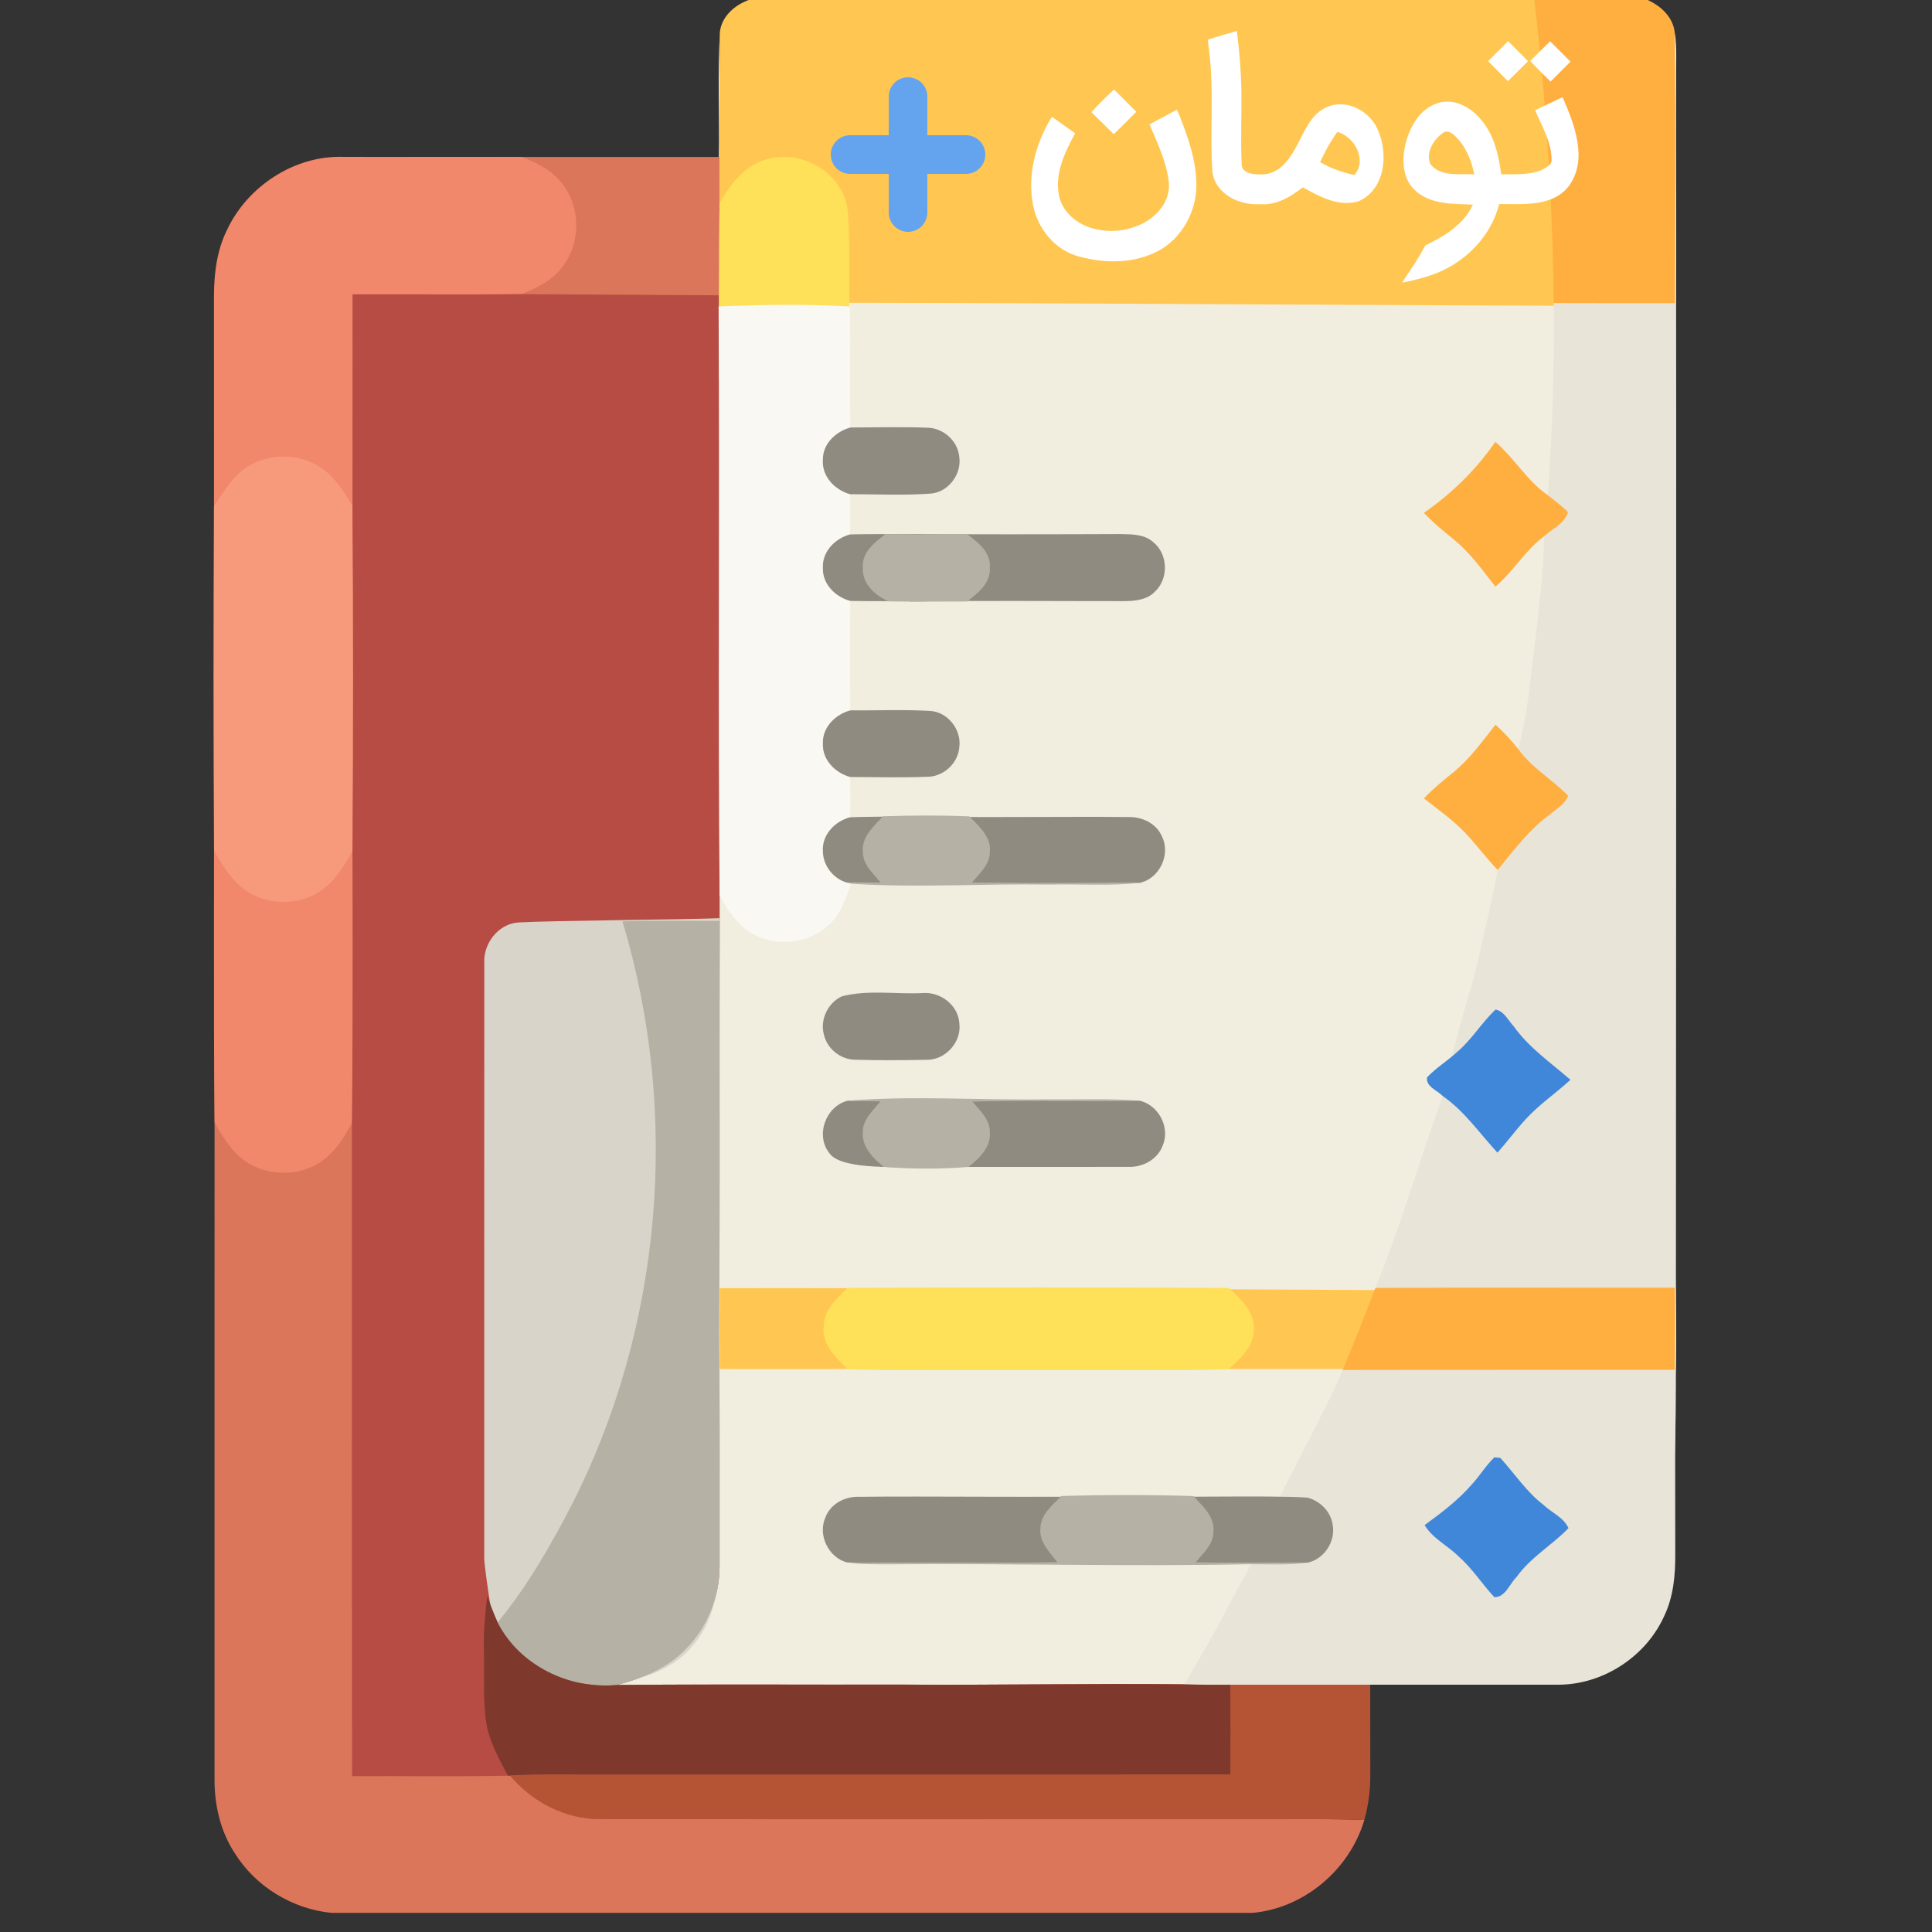 <?xml version="1.0" encoding="UTF-8"?>
<svg width="100px" height="100px" viewBox="0 0 100 100" version="1.1" xmlns="http://www.w3.org/2000/svg" xmlns:xlink="http://www.w3.org/1999/xlink">
    <rect x="0" y="0" width="100" height="100" fill="#333333" stroke="none"/>
    <title>icon/ic-invoicePlus</title>
    <g id="icon/ic-invoicePlus" stroke="none" stroke-width="1" fill="none" fill-rule="evenodd">
        <g id="ic-invoicePlus" transform="translate(11, 0)">
            <g id="#a1412bff" transform="translate(4.185, 12.113)" fill="#B74C44" fill-rule="nonzero">
                <path d="M0.091,0.153 C3.011,0.128 8.903,0.188 11.823,0.124 C15.211,0.104 49.851,0.263 53.241,0.263 C53.247,0.483 53.274,82.058 53.736,82.936 C51.048,82.992 2.758,82.776 0.07,82.791 C0.043,71.525 0.075,57.288 0.052,46.022 C0.133,41.321 0.072,36.618 0.085,31.915 C0.13,25.971 0.133,20.024 0.081,14.08 C0.097,10.427 0.085,3.806 0.091,0.153 Z" id="Path"></path>
            </g>
            <g id="#f1eee0ff" transform="translate(20.885, 1.547)" fill="#F1EEE0" fill-rule="nonzero">
                <path d="M5.374,0.128 C5.331,3.075 5.378,6.022 5.362,8.969 C5.314,10.684 5.331,8.619 5.353,10.334 C7.584,10.361 42.694,10.319 54.858,10.334 C54.892,13.653 54.858,63.8 54.858,67.265 C52.326,67.284 7.561,67.255 5.353,67.265 C7.565,67.28 35.553,67.298 37.531,67.265 L54.858,67.265 C54.858,83.601 55.353,85.582 29.403,85.634 C24.499,85.582 19.595,85.684 14.691,85.647 C9.81,85.659 4.929,85.622 0.048,85.667 C1.342,85.326 2.647,84.818 3.587,83.832 C4.736,82.695 5.37,81.089 5.36,79.479 C5.359,75.482 5.343,53.241 5.364,46.117 C5.364,45.678 5.355,8.936 5.324,6.577 C5.357,4.428 5.256,2.274 5.374,0.128 Z" id="Shape"></path>
                <path d="M19.406,2.402 C19.754,2.278 20.129,2.274 20.494,2.264 C26.94,2.276 33.385,2.266 39.83,2.268 C40.755,2.195 41.71,2.796 41.903,3.728 C42.052,4.736 41.94,5.757 41.979,6.77 C41.961,7.54 42.077,8.424 41.536,9.056 C41.097,9.636 40.337,9.806 39.645,9.777 C33.132,9.758 26.619,9.789 20.106,9.762 C19.119,9.785 18.207,8.95 18.193,7.956 C18.145,6.716 18.164,5.473 18.181,4.233 C18.156,3.442 18.661,2.676 19.406,2.402 Z" id="Path"></path>
            </g>
            <g id="#db765aff" transform="translate(0, 8.122)" fill="#DB765A" fill-rule="nonzero">
                <path d="M10.073,0.004 C13.471,-3.21587808e-13 34.692,0.004 38.09,0.002 C38.121,2.361 37.564,4.865 37.624,7.225 C34.234,7.225 13.455,7.066 10.067,7.085 C10.887,6.778 10.868,0.302 10.073,0.004 Z" id="Path"></path>
                <path d="M0.108,35.121 C0.464,35.769 6.786,35.957 7.207,35.162 C7.23,46.428 7.198,72.546 7.225,83.812 C9.913,83.797 12.602,83.843 15.29,83.787 L15.403,83.781 C16.563,85.164 18.294,86.055 20.115,86.034 C31.521,86.048 42.928,86.034 54.336,86.04 C56.095,86.048 57.857,86.007 59.617,86.081 C58.859,88.645 56.515,90.64 53.839,90.888 L6.155,90.888 C4.134,90.687 2.226,89.529 1.151,87.798 C0.4,86.657 0.093,85.282 0.104,83.93 C0.106,72.612 0.101,46.44 0.108,35.121 Z" id="Path"></path>
            </g>
            <g id="#ffc751ff" transform="translate(26.106, 0)" fill="#FFC751" fill-rule="nonzero">
                <path d="M47.161,0 C49.636,0 49.636,1.485 49.636,3.96 C49.636,8.416 49.584,11.639 49.636,15.842 C37.473,15.826 18.986,15.685 6.82,15.673 C3.597,15.842 3.597,15.842 0.131,15.842 C0.147,12.894 0.11,4.622 0.153,1.675 C0.236,0.861 0.915,0.265 1.648,0 L47.161,0 Z" id="Shape"></path>
                <path d="M0.149,66.675 C2.357,66.665 13.475,66.689 15.681,66.662 C15.122,67.207 15.078,70.285 15.697,70.881 C13.484,70.838 2.361,70.877 0.149,70.862 C0.135,69.466 0.135,68.071 0.149,66.675 Z" id="Path"></path>
                <path d="M14.612,66.662 C17.141,66.683 46.61,66.851 49.141,66.832 C49.348,68.982 49.141,68.812 49.25,70.852 C47.271,70.885 16.58,70.833 14.604,70.881 C15.18,70.32 15.234,67.238 14.612,66.662 Z" id="Path"></path>
            </g>
            <g id="#e8e4d8ff" transform="translate(50.278, 1.547)" fill="#E8E4D8" fill-rule="nonzero">
                <path d="M25.478,2.702 C25.456,6.956 25.526,11.212 25.429,15.464 C25.433,31.064 25.429,46.666 25.431,62.266 C25.402,64.78 25.557,67.294 25.437,69.808 C25.422,72.836 25.431,75.866 25.433,78.897 C25.441,79.985 25.338,81.107 24.859,82.103 C23.907,84.216 21.668,85.665 19.348,85.653 C16.112,85.655 12.879,85.651 9.644,85.653 C7.232,85.657 4.821,85.653 2.409,85.655 C1.609,85.657 0.808,85.659 0.01,85.634 C1.269,83.619 2.342,81.498 3.479,79.415 C4.177,77.661 4.502,77.761 4.177,77.661 C5.028,75.53 7.36,71.494 8.221,69.365 C13.948,69.349 19.678,69.365 25.406,69.357 C25.431,67.94 25.431,66.52 25.41,65.103 C20.243,65.111 15.076,65.085 9.911,65.114 C11.253,61.87 12.191,58.48 13.399,55.186 C14.078,51.918 14.85,49.82 15.196,48.271 C15.561,46.678 15.946,45.088 16.242,43.481 C17.048,40.532 17.048,40.532 17.307,37.227 C17.764,35.549 17.913,33.814 18.127,32.093 C18.34,30.136 18.619,28.181 18.644,26.209 C19.028,24.196 19.193,24.368 18.835,24.083 C19.081,20.773 19.177,17.454 19.143,14.136 C21.231,14.146 23.32,14.138 25.408,14.142 C25.425,9.458 25.445,4.775 25.4,0.091 C25.543,0.953 25.458,1.831 25.478,2.702 Z" id="Shape"></path>
            </g>
            <g id="#ffaf40ff" transform="translate(58.4, 0)" fill="#FFAF40" fill-rule="nonzero">
                <path d="M10.015,0 L15.89,0 C16.559,0.313 17.178,0.87 17.278,1.638 C17.323,6.322 17.304,11.005 17.286,15.689 C15.198,15.685 13.109,15.693 11.021,15.683 C10.955,10.442 10.63,5.206 10.015,0 Z" id="Path"></path>
                <path d="M4.303,26.545 C5.741,25.543 7.002,24.312 8,22.869 C8.981,23.716 9.636,24.882 10.713,25.63 C11.071,25.915 11.442,26.185 11.761,26.514 C11.578,27.106 10.949,27.363 10.522,27.756 C9.539,28.487 8.93,29.581 8,30.366 C7.314,29.486 6.658,28.564 5.776,27.864 C5.262,27.45 4.753,27.029 4.303,26.545 Z" id="Path"></path>
                <path d="M5.782,40.008 C6.66,39.308 7.316,38.384 8.006,37.51 C8.435,37.896 8.832,38.318 9.185,38.774 C9.884,39.743 10.938,40.343 11.763,41.182 C11.63,41.627 11.166,41.851 10.841,42.145 C9.756,42.926 8.957,44.007 8.12,45.028 C7.519,44.411 7.016,43.709 6.418,43.089 C5.782,42.423 5.024,41.894 4.303,41.327 C4.757,40.845 5.266,40.422 5.782,40.008 Z" id="Path"></path>
                <path d="M1.789,66.662 C6.954,66.633 12.121,66.658 17.288,66.65 C17.309,68.067 17.309,69.487 17.284,70.904 C11.556,70.912 5.827,70.897 0.099,70.912 L0.124,70.852 C0.7,69.464 1.257,68.067 1.789,66.662 Z" id="Path"></path>
            </g>
            <g id="#f2886bff" transform="translate(0, 7.929)" fill="#F2886B" fill-rule="nonzero">
                <path d="M0.733,4.007 C1.787,1.727 4.225,0.112 6.757,0.19 C9.843,0.203 12.927,0.186 16.014,0.197 C16.808,0.495 17.601,0.911 18.12,1.605 C19.044,2.798 19.061,4.591 18.17,5.807 C17.655,6.542 16.828,6.971 16.008,7.279 C13.088,7.343 10.166,7.283 7.246,7.308 C7.24,10.961 7.252,26.493 7.236,30.146 C6.828,29.43 0.514,29.504 0.077,30.154 C0.077,26.512 0.079,10.988 0.075,7.346 C0.081,6.207 0.228,5.041 0.733,4.007 Z" id="Path"></path>
                <path d="M0.079,29.146 C0.476,29.875 6.743,30.136 7.24,29.169 C7.227,33.872 7.288,45.506 7.207,50.207 C6.786,51.002 6.277,51.808 5.484,52.28 C4.243,53.04 2.518,52.916 1.417,51.955 C0.861,51.458 0.464,50.814 0.108,50.166 C0.041,45.471 0.095,33.843 0.079,29.146 Z" id="Path"></path>
            </g>
            <g id="#ffe059ff" transform="translate(26.106, 8.122)" fill="#FFE059" fill-rule="nonzero">
                <path d="M2.769,0.081 C4.517,-0.336 6.519,0.891 6.764,2.709 C6.952,4.316 6.803,9.899 6.82,11.512 C4.587,11.51 2.353,11.527 0.122,11.5 C0.101,9.785 0.093,4.109 0.141,2.394 C0.719,1.365 1.541,0.313 2.769,0.081 Z" id="Path"></path>
                <path d="M6.77,58.54 C13.345,58.505 19.92,58.505 26.493,58.54 C27.116,59.116 27.854,59.785 27.792,60.717 C27.794,61.599 27.061,62.198 26.485,62.759 C23.134,62.835 19.783,62.777 16.431,62.794 C13.216,62.777 10,62.835 6.786,62.759 C6.167,62.164 5.42,61.475 5.531,60.526 C5.525,59.673 6.211,59.085 6.77,58.54 Z" id="Path"></path>
            </g>
            <g id="#f9f8f2ff" transform="translate(26.106, 15.664)" fill="#F9F8F2" fill-rule="nonzero">
                <path d="M0.089,0.197 C2.35,0.102 4.616,0.072 6.877,0.195 C6.925,2.284 6.865,4.374 6.909,6.465 C6.161,6.673 5.488,7.292 5.486,8.114 C5.417,8.986 6.097,9.696 6.894,9.916 C6.902,10.611 6.902,11.303 6.894,11.997 C6.115,12.208 5.444,12.887 5.486,13.736 C5.463,14.575 6.136,15.234 6.906,15.439 C6.88,17.327 6.882,19.216 6.906,21.105 C6.136,21.314 5.459,21.974 5.486,22.817 C5.447,23.664 6.12,24.337 6.896,24.553 C6.904,25.248 6.906,25.944 6.898,26.638 C6.099,26.843 5.422,27.556 5.486,28.421 C5.504,29.15 6.031,29.825 6.733,30.02 L6.95,30.078 C6.66,30.852 6.401,31.699 5.743,32.248 C4.657,33.248 2.895,33.367 1.667,32.559 C0.978,32.109 0.526,31.395 0.141,30.687 C0.048,20.523 0.151,10.359 0.089,0.197 Z" id="Path"></path>
            </g>
            <g id="#8f8b81ff" transform="translate(31.521, 22.045)" fill="#8F8B81" fill-rule="nonzero">
                <path d="M0.072,1.733 C0.073,0.911 0.746,0.292 1.495,0.083 C2.804,0.075 4.115,0.046 5.424,0.091 C6.256,0.079 7.031,0.731 7.126,1.566 C7.283,2.483 6.565,3.45 5.623,3.506 C4.245,3.603 2.86,3.535 1.479,3.535 C0.683,3.315 0.002,2.605 0.072,1.733 Z" id="Path"></path>
                <path d="M0.072,7.354 C0.029,6.505 0.7,5.827 1.479,5.616 C2.09,5.593 4.682,5.6 5.293,5.598 C4.728,6.026 4.759,8.779 5.459,9.085 C4.798,9.066 2.154,9.079 1.491,9.058 C0.721,8.853 0.048,8.193 0.072,7.354 Z" id="Path"></path>
                <path d="M4.558,5.6 C7.205,5.616 12.825,5.612 15.472,5.598 C16.056,5.612 16.72,5.598 17.18,6.024 C17.938,6.639 17.976,7.901 17.267,8.569 C16.861,9.004 16.234,9.066 15.673,9.069 C12.962,9.073 7.277,9.033 4.566,9.089 C5.119,8.656 5.138,6.022 4.558,5.6 Z" id="Path"></path>
                <path d="M0.072,16.435 C0.044,15.592 0.721,14.933 1.491,14.724 C2.868,14.734 4.247,14.674 5.62,14.753 C6.536,14.803 7.252,15.724 7.134,16.623 C7.072,17.476 6.294,18.178 5.44,18.162 C4.121,18.21 2.8,18.178 1.481,18.172 C0.706,17.955 0.033,17.282 0.072,16.435 Z" id="Path"></path>
                <path d="M0.072,22.039 C0.008,21.175 0.685,20.461 1.483,20.256 C2.048,20.229 3.603,20.227 4.169,20.208 C3.697,20.724 3.663,23.163 4.049,23.633 C3.469,23.642 1.899,23.662 1.319,23.639 C0.617,23.443 0.089,22.768 0.072,22.039 Z" id="Path"></path>
                <path d="M4.686,20.21 C7.418,20.287 13.123,20.21 15.857,20.245 C16.576,20.218 17.331,20.562 17.623,21.252 C18.089,22.19 17.489,23.443 16.46,23.654 C13.569,23.67 7.706,23.687 4.815,23.631 C5.208,23.167 5.173,20.719 4.686,20.21 Z" id="Path"></path>
                <path d="M1.052,29.525 C2.4,29.175 3.829,29.421 5.212,29.357 C6.148,29.268 7.087,29.98 7.136,30.939 C7.252,31.911 6.399,32.834 5.422,32.811 C4.194,32.834 2.963,32.842 1.733,32.807 C0.98,32.795 0.286,32.236 0.122,31.499 C-0.085,30.73 0.329,29.86 1.052,29.525 Z" id="Path"></path>
                <path d="M0.425,37.666 C-0.338,36.74 0.209,35.214 1.359,34.926 C1.92,34.916 4.463,34.947 5.026,34.967 C4.645,35.435 4.658,37.904 5.204,38.355 C4.258,38.332 1.071,38.548 0.425,37.666 Z" id="Path"></path>
                <path d="M4.84,34.974 C7.718,34.882 13.569,34.947 16.449,34.922 C17.437,35.141 18.06,36.295 17.665,37.237 C17.4,37.972 16.619,38.39 15.861,38.351 C13.109,38.362 7.389,38.347 4.637,38.355 C5.2,37.916 5.223,35.435 4.84,34.974 Z" id="Path"></path>
                <path d="M0.199,56.505 C0.456,55.799 1.203,55.407 1.928,55.43 C5.424,55.386 11.893,55.478 15.387,55.388 C14.929,55.859 14.778,58.294 15.174,58.812 C11.552,58.87 4.956,58.864 1.332,58.83 C0.369,58.582 -0.205,57.42 0.199,56.505 Z" id="Path"></path>
                <path d="M15.29,55.389 C17.259,55.5 23.196,55.331 25.162,55.473 C25.808,55.651 26.363,56.19 26.456,56.871 C26.622,57.729 26.025,58.65 25.168,58.837 C23.234,58.874 17.338,58.857 15.405,58.818 C15.791,58.352 15.76,55.91 15.29,55.389 Z" id="Path"></path>
            </g>
            <g id="#f79a7cff" transform="translate(0, 23.592)" fill="#F79A7C" fill-rule="nonzero">
                <path d="M1.537,0.76 C2.707,-0.168 4.483,-0.193 5.691,0.673 C6.368,1.164 6.828,1.885 7.236,2.601 C7.288,8.545 7.285,14.492 7.24,20.436 C6.743,21.403 6.08,22.387 5.041,22.823 C3.922,23.275 2.541,23.157 1.584,22.393 C0.926,21.871 0.476,21.142 0.079,20.413 C0.043,14.478 0.048,8.543 0.077,2.609 C0.514,1.959 0.922,1.261 1.537,0.76 Z" id="Path"></path>
            </g>
            <g id="#d8d4c9ff" transform="translate(13.923, 46.581)" fill="#D8D4C9" fill-rule="nonzero">
                <path d="M0.145,3.307 C0.073,2.268 0.859,1.23 1.924,1.164 C3.711,1.064 10.526,1.019 12.314,0.944 C12.314,12.33 12.314,23.716 12.314,34.112 C12.314,43.518 1.085,40.024 0.928,39.558 C0.845,38.912 0.145,34.721 0.141,34.069 C0.147,23.815 0.135,13.56 0.145,3.307 Z" id="Path"></path>
            </g>
            <g id="#b5b1a4ff" transform="translate(14.697, 27.46)" fill="#B5B1A4" fill-rule="nonzero">
                <path d="M20.137,0.184 C21.54,0.199 22.946,0.195 24.352,0.186 C24.932,0.607 25.611,1.137 25.536,1.945 C25.584,2.734 24.913,3.241 24.36,3.674 C23.008,3.672 21.655,3.692 20.303,3.67 C19.603,3.365 18.92,2.761 18.963,1.93 C18.899,1.133 19.572,0.611 20.137,0.184 Z" id="Path"></path>
                <path d="M20.003,14.793 C21.494,14.739 22.987,14.734 24.48,14.795 C24.967,15.304 25.619,15.849 25.538,16.634 C25.541,17.298 25.002,17.752 24.609,18.216 C27.5,18.272 30.393,18.255 33.284,18.239 C31.735,18.408 30.175,18.286 28.622,18.325 C25.201,18.27 21.774,18.501 18.359,18.282 L18.143,18.224 C18.723,18.247 19.303,18.228 19.883,18.218 C19.496,17.748 18.959,17.288 18.963,16.629 C18.893,15.853 19.531,15.31 20.003,14.793 Z" id="Path"></path>
                <path d="M6.521,20.231 C8.197,20.175 9.876,20.212 11.552,20.204 C11.531,27.328 11.597,34.452 11.508,41.574 C11.581,45.572 11.547,49.569 11.549,53.566 C11.558,55.177 10.924,56.782 9.775,57.919 C8.835,58.905 7.53,59.414 6.236,59.754 C3.779,59.988 1.193,58.748 0.062,56.511 C1.582,54.672 2.777,52.585 3.873,50.474 C8.6,41.226 9.516,30.163 6.521,20.231 Z" id="Path"></path>
                <path d="M18.183,29.512 C21.589,29.239 25.01,29.494 28.423,29.442 C30.039,29.461 31.658,29.39 33.273,29.508 C30.393,29.533 27.512,29.467 24.635,29.56 C25.017,30.02 25.545,30.478 25.538,31.134 C25.607,31.915 24.994,32.501 24.431,32.94 C22.979,33.06 21.5,33.052 20.048,32.94 C19.502,32.49 18.901,31.907 18.961,31.134 C18.957,30.478 19.489,30.02 19.87,29.552 C19.307,29.533 18.744,29.502 18.183,29.512 Z" id="Path"></path>
                <path d="M29.241,49.973 C31.519,49.907 33.799,49.907 36.075,49.975 C36.545,50.495 37.187,51.042 37.111,51.822 C37.111,52.479 36.576,52.937 36.189,53.403 C38.123,53.442 40.058,53.46 41.992,53.423 C41.021,53.554 40.037,53.506 39.061,53.502 C32.809,53.632 26.559,53.456 20.305,53.508 C19.589,53.508 18.868,53.518 18.156,53.415 C21.78,53.45 25.406,53.456 29.028,53.398 C28.632,52.879 28.079,52.35 28.154,51.638 C28.168,50.915 28.782,50.445 29.241,49.973 Z" id="Path"></path>
            </g>
            <g id="#229bffff" transform="translate(62.655, 52.212)" fill="#4087D9" fill-rule="nonzero">
                <path d="M3.755,0.043 C4.204,0.128 4.409,0.605 4.697,0.913 C5.486,2.021 6.615,2.796 7.631,3.678 C6.88,4.374 6.02,4.947 5.328,5.705 C4.811,6.265 4.359,6.88 3.854,7.451 C2.932,6.455 2.154,5.306 1.023,4.521 C0.739,4.223 0.133,4.034 0.209,3.55 C0.673,3.059 1.259,2.705 1.754,2.247 C2.522,1.605 3.03,0.723 3.755,0.043 Z" id="Path"></path>
                <path d="M3.694,23.219 C3.771,23.227 3.924,23.242 4.001,23.248 C4.74,24.06 5.349,25 6.231,25.677 C6.656,26.083 7.281,26.325 7.53,26.885 C6.679,27.767 5.569,28.39 4.846,29.409 C4.475,29.763 4.281,30.457 3.694,30.459 C3.052,29.775 2.551,28.964 1.837,28.347 C1.274,27.779 0.503,27.429 0.083,26.727 C0.961,26.085 1.839,25.422 2.553,24.592 C2.953,24.153 3.262,23.633 3.694,23.219 Z" id="Path"></path>
            </g>
            <g id="#7f392cff" transform="translate(13.923, 82.573)" fill="#7F392C" fill-rule="nonzero">
                <path d="M0.126,2.899 C0.093,1.936 0.184,0.977 0.298,0.021 C0.454,0.487 0.636,0.946 0.835,1.398 C1.967,3.636 4.552,4.875 7.01,4.641 C11.891,4.597 16.772,4.633 21.653,4.622 C26.557,4.658 31.461,4.556 36.365,4.608 C37.164,4.633 37.964,4.631 38.765,4.629 C38.774,6.178 38.78,7.725 38.763,9.274 C27.903,9.292 17.042,9.276 6.182,9.282 C4.614,9.29 3.046,9.244 1.479,9.331 L1.367,9.336 C0.905,8.458 0.393,7.575 0.244,6.577 C0.06,5.36 0.159,4.125 0.126,2.899 Z" id="Path"></path>
            </g>
            <g id="#b55434ff" transform="translate(15.277, 87.02)" fill="#B55434" fill-rule="nonzero">
                <path d="M37.411,0.182 C39.822,0.18 42.234,0.184 44.645,0.18 C44.645,1.733 44.647,3.286 44.65,4.838 C44.657,5.627 44.553,6.42 44.34,7.182 C42.58,7.109 40.818,7.149 39.059,7.141 C27.651,7.136 16.244,7.149 4.838,7.136 C3.017,7.157 1.286,6.265 0.126,4.883 C1.692,4.796 3.26,4.842 4.829,4.834 C15.689,4.829 26.549,4.844 37.409,4.827 C37.427,3.278 37.421,1.731 37.411,0.182 Z" id="Path"></path>
            </g>
            <path d="M51.517,2.059 C52.011,1.883 52.516,1.745 53.018,1.603 C53.152,2.633 53.236,3.672 53.255,4.713 C53.272,5.953 53.209,7.196 53.266,8.436 C53.228,9.042 54.006,9.042 54.428,9.023 C55.278,8.958 55.791,8.177 56.152,7.493 C56.535,6.776 56.858,5.905 57.657,5.553 C58.692,5.08 59.925,5.748 60.332,6.753 C60.867,7.991 60.693,9.812 59.319,10.418 C58.282,10.724 57.311,10.177 56.431,9.697 C55.795,10.198 55.047,10.637 54.205,10.569 C53.128,10.639 51.865,10.022 51.748,8.841 C51.619,6.791 51.841,4.724 51.589,2.676 C51.572,2.521 51.536,2.213 51.517,2.059 M57.328,8.391 C57.877,8.716 58.482,8.921 59.103,9.059 C59.779,8.275 59.113,7.075 58.223,6.825 C57.867,7.312 57.581,7.844 57.328,8.391 M66.025,3.163 C66.366,2.818 66.712,2.472 67.058,2.129 C67.403,2.474 67.747,2.82 68.09,3.165 C67.744,3.513 67.399,3.857 67.047,4.198 C66.706,3.852 66.366,3.509 66.025,3.163 M68.202,3.159 C68.544,2.816 68.885,2.474 69.235,2.139 C69.587,2.487 69.939,2.839 70.289,3.191 C69.945,3.536 69.602,3.88 69.256,4.223 C68.9,3.873 68.548,3.517 68.202,3.159 M45.489,5.803 C45.865,5.398 46.257,5.008 46.662,4.632 C47.048,5.014 47.432,5.398 47.813,5.784 C47.434,6.178 47.044,6.566 46.647,6.943 C46.261,6.564 45.875,6.182 45.489,5.803 M68.455,5.705 C68.93,5.481 69.402,5.256 69.877,5.031 C70.486,6.422 71.207,8.237 70.214,9.615 C69.364,10.73 67.833,10.55 66.597,10.562 C66.159,12.288 64.778,13.649 63.116,14.228 C62.612,14.408 62.09,14.527 61.569,14.631 C61.787,14.288 62.02,13.953 62.247,13.611 C62.434,13.314 62.605,13.009 62.775,12.702 C63.763,12.227 64.764,11.631 65.234,10.59 C64.229,10.548 63.093,10.601 62.287,9.888 C61.59,9.307 61.556,8.288 61.744,7.469 C61.959,6.587 62.467,5.654 63.379,5.351 C64.208,5.057 65.09,5.517 65.618,6.15 C66.326,6.939 66.566,8.003 66.703,9.023 C67.399,9.013 68.124,9.068 68.785,8.805 C69.004,8.69 69.337,8.544 69.309,8.247 C69.298,7.334 68.805,6.524 68.455,5.705 M63.689,6.882 C63.199,7.211 62.779,7.904 63.034,8.491 C63.568,9.176 64.549,8.979 65.308,9.025 C65.162,8.283 64.857,7.55 64.299,7.022 C64.144,6.884 63.884,6.704 63.689,6.882 M48.498,6.437 C48.973,6.182 49.448,5.926 49.923,5.673 C50.444,6.954 50.951,8.3 50.923,9.706 C50.879,11.141 50.012,12.56 48.668,13.124 C47.474,13.647 46.102,13.615 44.862,13.28 C43.624,12.967 42.706,11.841 42.47,10.611 C42.163,9.03 42.61,7.393 43.448,6.044 C43.848,6.326 44.249,6.613 44.648,6.901 C44.063,7.963 43.467,9.244 43.914,10.463 C44.542,11.888 46.414,12.246 47.76,11.731 C48.704,11.411 49.581,10.541 49.501,9.481 C49.401,8.404 48.911,7.418 48.498,6.437" id="Fill-5" fill="#FFFFFF" fill-rule="nonzero"></path>
            <g id="Group-2" transform="translate(33, 5)" stroke="#64A4EE" stroke-linecap="round" stroke-linejoin="round" stroke-width="2">
                <line x1="0" y1="3" x2="6" y2="3" id="Line-6"></line>
                <line x1="3" y1="0" x2="3" y2="6" id="Line-6-Copy"></line>
            </g>
        </g>
    </g>
</svg>